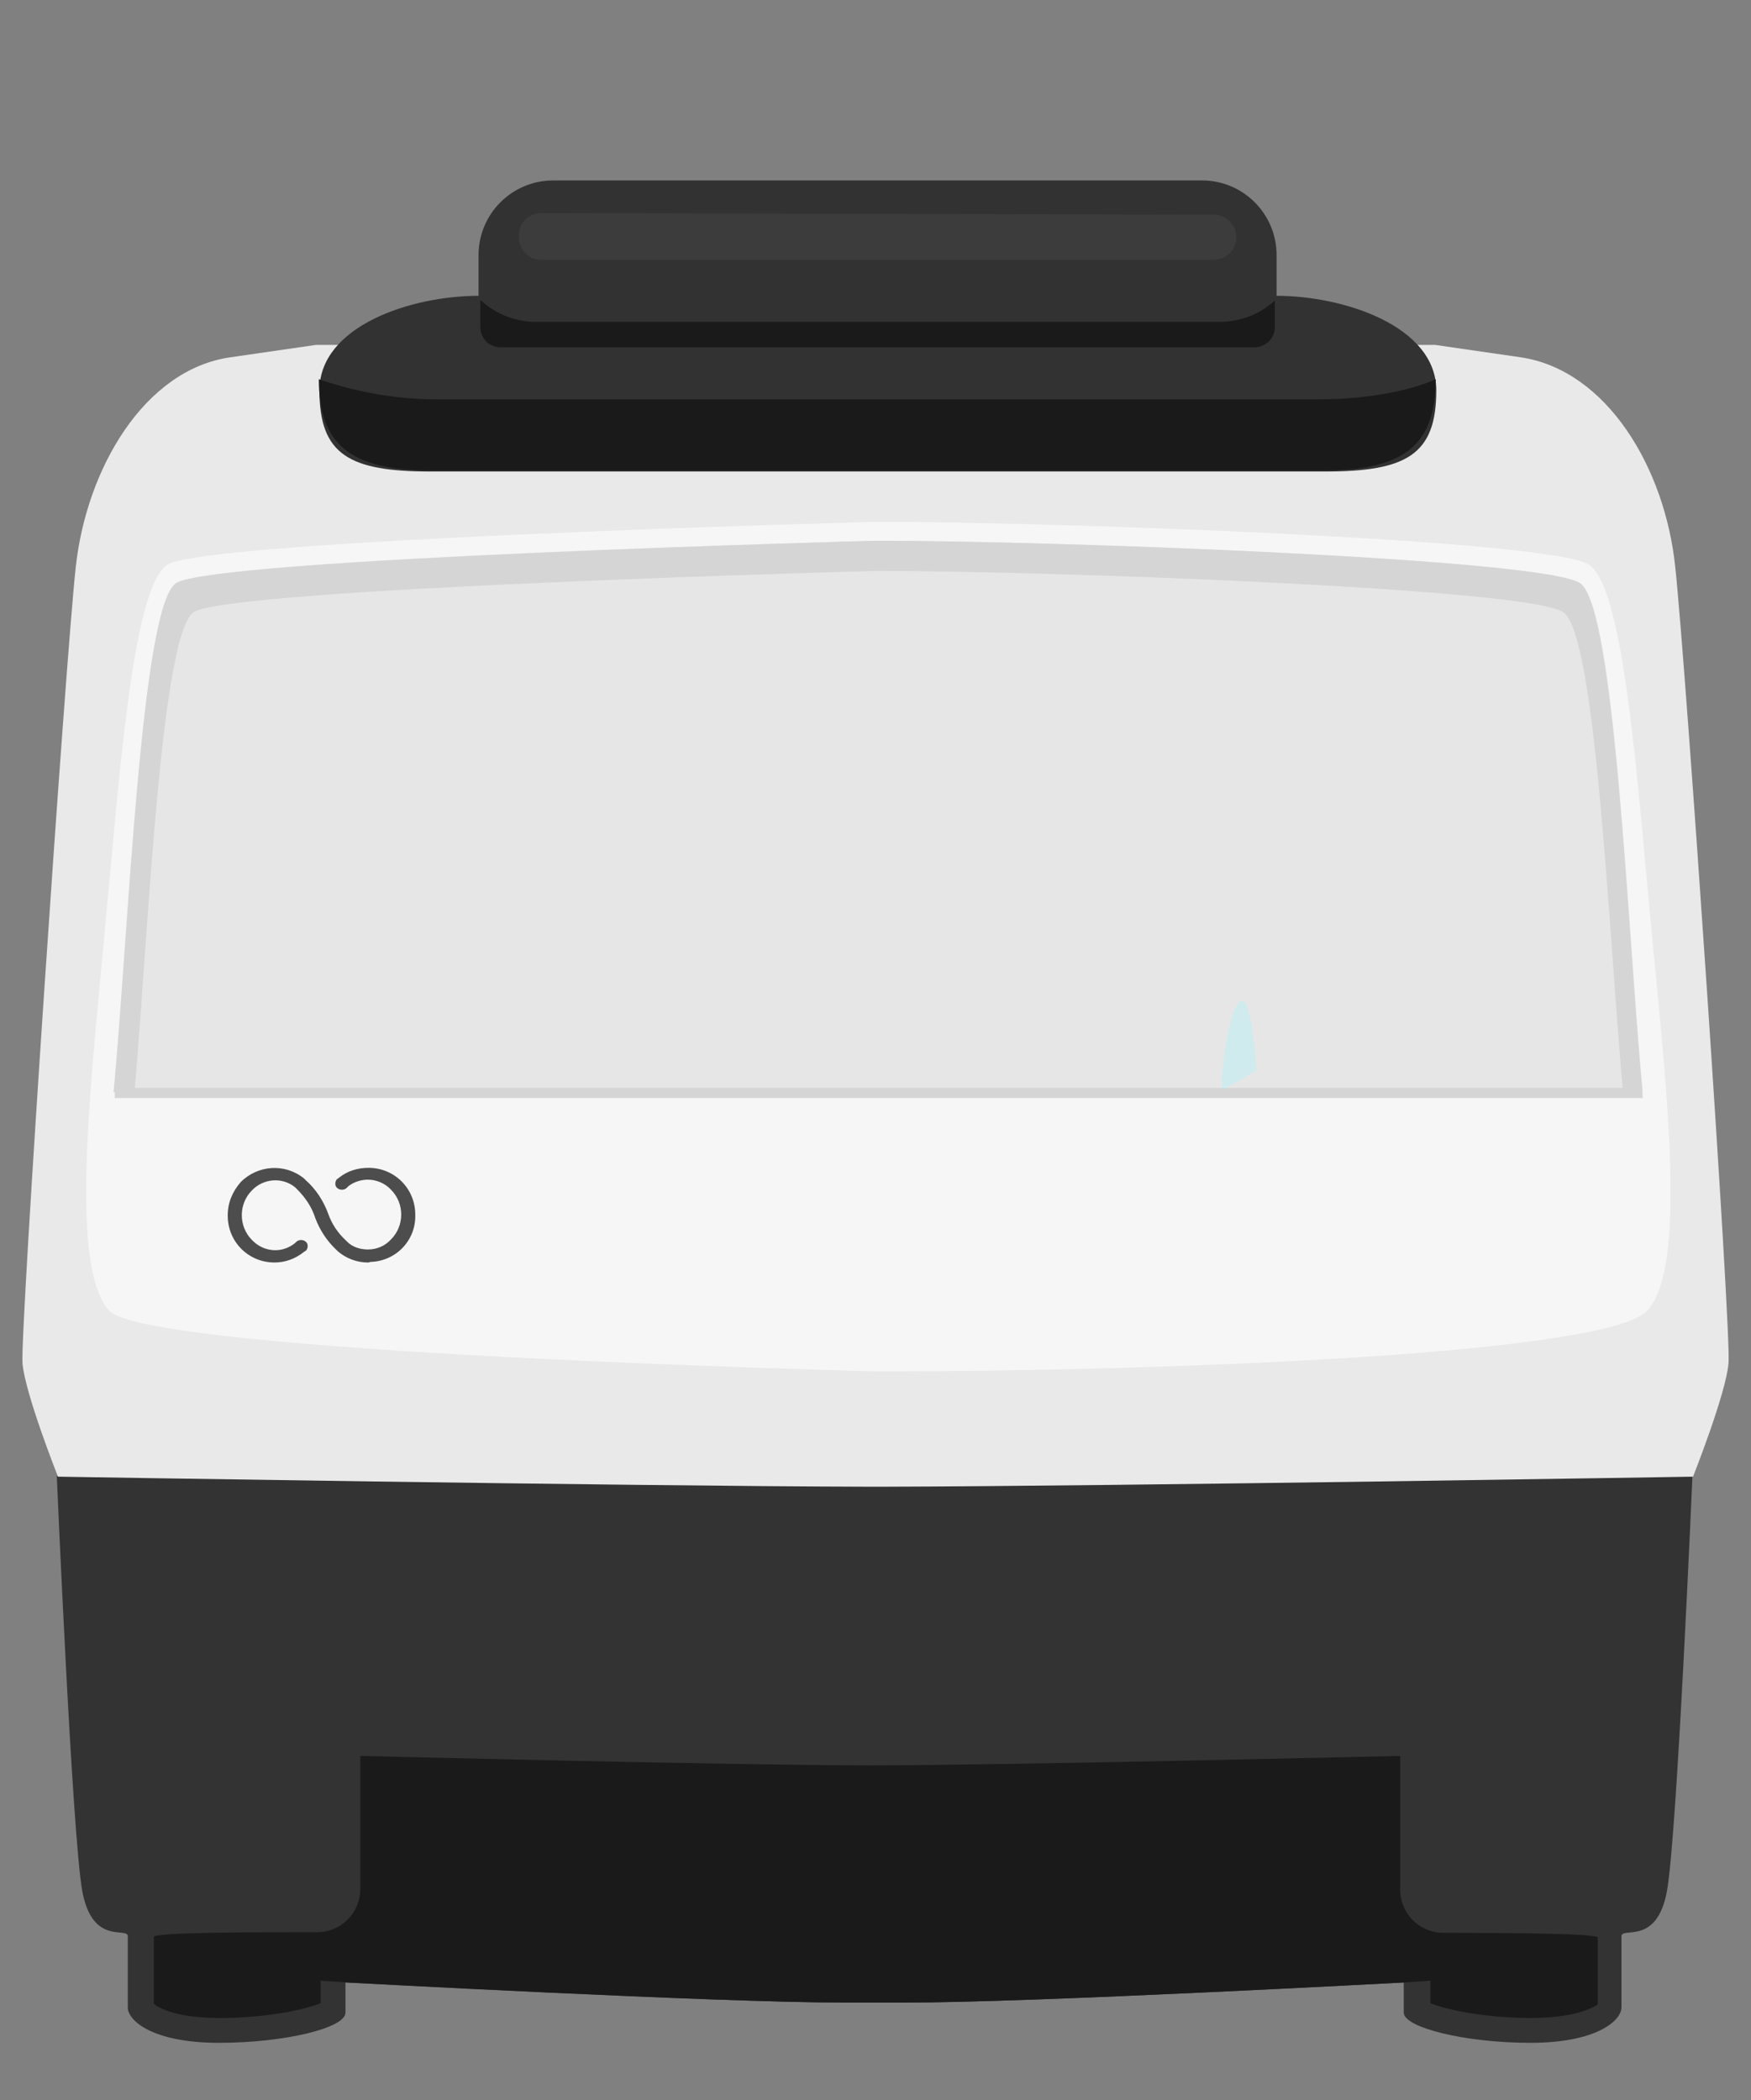 <?xml version="1.0" encoding="utf-8"?>
<!-- Generator: Adobe Illustrator 19.2.0, SVG Export Plug-In . SVG Version: 6.00 Build 0)  -->
<!DOCTYPE svg PUBLIC "-//W3C//DTD SVG 1.1//EN" "http://www.w3.org/Graphics/SVG/1.1/DTD/svg11.dtd">
<svg version="1.1" id="Layer_1" xmlns="http://www.w3.org/2000/svg" xmlns:xlink="http://www.w3.org/1999/xlink" x="0px" y="0px"
	 viewBox="0 0 296 355" style="enable-background:new 0 0 296 355;" xml:space="preserve">
<rect x="0" y="0" width="296" height="355" fill="#808080" stroke="none"/>
<style type="text/css">
	.st0{fill:#333333;}
	.st1{fill:#1A1A1A;}
	.st2{fill:#E9E9E9;}
	.st3{fill:#F6F6F6;}
	.st4{fill:#E6E6E6;}
	.st5{fill:#D5D5D5;}
	.st6{fill:#4D4D4D;}
	.st7{fill:#323232;}
	.st8{opacity:0.3;fill:#9DF9FF;enable-background:new    ;}
	.st9{fill:#3C3C3C;}
</style>
<title>blender</title>
<g>
	<path class="st0" d="M143,338.5c-22.2,0-84.6-3.4-84.6-3.4v5.1c0,2.6-10.3,5.1-21.4,5.1s-15.4-3.7-15.4-6v-12c0-1.7-6,1.7-7.7-7.7
		s-4.3-70.1-4.3-70.1s111.1,1.7,137.3,1.7s139.2-1.7,139.2-1.7s-2.6,60.7-4.3,70.1c-1.7,9.4-7.7,6-7.7,7.7v12c0,2.3-4.3,6-15.4,6
		s-21.4-2.6-21.4-5.1v-5.1c0,0-62.4,3.4-84.6,3.4H143z"/>
	<path class="st1" d="M258.9,341.1c-8.2,0-14.7-1.5-17.1-2.5v-3.8l-4.5,0.3c-0.6,0-62.5,3.4-84.3,3.4h-10c-21.9,0-83.7-3.4-84.3-3.4
		l-4.5-0.3v3.8c-2.4,1-8.9,2.5-17.1,2.5c-7,0-10.2-1.6-11.1-2.4v-11.3c0-0.8,17.3-0.8,27.6-0.8c4,0,7.3-3.2,7.3-7.3l0,0v-22.5
		c0,0,63.2,1.6,86.1,1.6s89.7-1.6,89.7-1.6v22.6c0,4,3.2,7.3,7.3,7.3l0,0c9.8,0,26.1,0.1,26.1,0.8v11.3
		C269.1,339.5,265.9,341.1,258.9,341.1z"/>
	<path class="st2" d="M283.2,95.9c-1.7-16.7-11.5-33.3-26.1-35.5l-14.5-2.1H53.4l-14.5,2.1c-14.5,2.1-24.3,18.8-26.1,35.5
		s-9.4,129.4-9,134.5s6,19.2,6,19.2s96,1.6,137.1,1.7h2.2c41-0.1,137.1-1.7,137.1-1.7s5.6-14.1,6-19.2
		C292.7,225.3,285,112.6,283.2,95.9z"/>
	<path class="st3" d="M18.4,221.5c-6.4-7.3-3.4-35-0.9-61.9c2.6-26.9,4.7-59.8,10.7-64.1s120-7.3,120-7.3c29.5,0,114.5,3,120.5,7.3
		s8.1,37.2,10.7,64.1s5.6,54.7-0.9,61.9c-6.4,7.3-79.4,10.3-130.2,10.3C148.3,231.8,24.8,228.8,18.4,221.5z"/>
	<path class="st4" d="M19.3,184.6c2.6-26.6,4.6-81.8,10.5-86c5.9-4.3,118.5-7.2,118.5-7.2c29,0,113,3,118.9,7.2s8,59.5,10.5,86"/>
	<path class="st5" d="M277.6,183.9c-2.5-26.8-4.6-81.2-10.5-85.3c-5.9-4.2-89.8-7.2-118.9-7.2c0,0-112.6,3-118.5,7.2
		s-8,59.5-10.5,86h0.2v1h258.3L277.6,183.9L277.6,183.9L277.6,183.9z M32.7,103.5c5.7-4.1,115.6-7,115.6-7c28.4,0,110.2,2.9,116,7
		c5.5,3.9,7.6,53.4,10,80.4H22.8C25.1,156.9,27.2,107.5,32.7,103.5z"/>
	<path id="_Path__1_" class="st6" d="M62.2,213.4c-1.9,0-3.7-0.7-5.1-1.9l-0.1-0.1l-0.1-0.1c-1.6-1.5-2.8-3.3-3.6-5.4
		c-0.6-1.9-1.7-3.5-3.1-4.9l-0.3-0.3c-2.2-1.8-5.4-1.5-7.3,0.5c-2.3,2.3-2.3,6.1,0,8.4c2,2.1,5.1,2.3,7.3,0.5l0.2-0.2
		c0.4-0.4,1.2-0.4,1.6,0c0.4,0.3,0.4,1,0.1,1.4c0,0,0,0.1-0.1,0.1l-0.3,0.2c-1.5,1.2-3.2,1.8-5,1.8c-4.4,0-7.9-3.5-7.9-7.9
		c0,0,0,0,0-0.1c0-2.1,0.8-4,2.2-5.6c2.9-2.9,7.5-3.2,10.7-0.6l0.3,0.3c1.7,1.5,3,3.5,3.8,5.7c0.6,1.7,1.6,3.2,3,4.5l0.1,0.1
		l0.1,0.1c0.9,0.9,2.2,1.3,3.5,1.3c1.5,0,2.9-0.6,3.9-1.7c2.3-2.3,2.3-6.1,0-8.4c-1-1.1-2.5-1.7-3.9-1.7c-1.2,0-2.4,0.4-3.3,1.1
		l-0.3,0.3c-0.4,0.4-1.2,0.4-1.6,0c-0.4-0.3-0.4-1-0.1-1.4c0,0,0-0.1,0.1-0.1l0.4-0.3c1.4-1.1,3.1-1.6,4.9-1.6
		c4.4,0,7.9,3.5,7.9,7.9c0,0,0,0,0,0.1c0.1,4.3-3.3,7.8-7.6,7.9C62.4,213.4,62.3,213.4,62.2,213.4z"/>
	<path class="st7" d="M215.8,50v-6.9c0-6.9-5.6-12.6-12.6-12.6H93.5c-6.9,0-12.6,5.6-12.6,12.6V50C69.5,50,54,55.1,54,66
		s5.1,13.7,18.8,13.7H224c13.7,0,18.8-2.8,18.8-13.7S227.1,50,215.8,50z"/>
	<path class="st1" d="M53.9,64.1c0,10.8,5.1,15.4,18.8,15.4h151.2c13.7,0,18.8-4.5,18.8-15.4c0,0-6.8,3.4-19.9,3.4h-148
		C67.6,67.6,60.6,66.4,53.9,64.1z"/>
	<path class="st8" d="M212.4,180.9c-1.9-26.9-6.7,0.4-5.7,3.4"/>
</g>
<path class="st9" d="M87.7,39.8v0.3c0,2.1,1.7,3.8,3.8,3.8h113.7c2.1,0,3.8-1.7,3.8-3.8v0c0-2.1-1.7-3.8-3.8-3.8L91.5,36
	C89.4,36,87.7,37.7,87.7,39.8z"/>
<path class="st1" d="M212.1,58.7H84.6c-1.9,0-3.4-1.5-3.4-3.4v-4.6l0,0c2.6,2.4,5.9,3.7,9.4,3.7h115.6c3.5,0,6.8-1.3,9.3-3.6l0,0
	v4.6C215.5,57.1,214,58.7,212.1,58.7z"/>
</svg>
